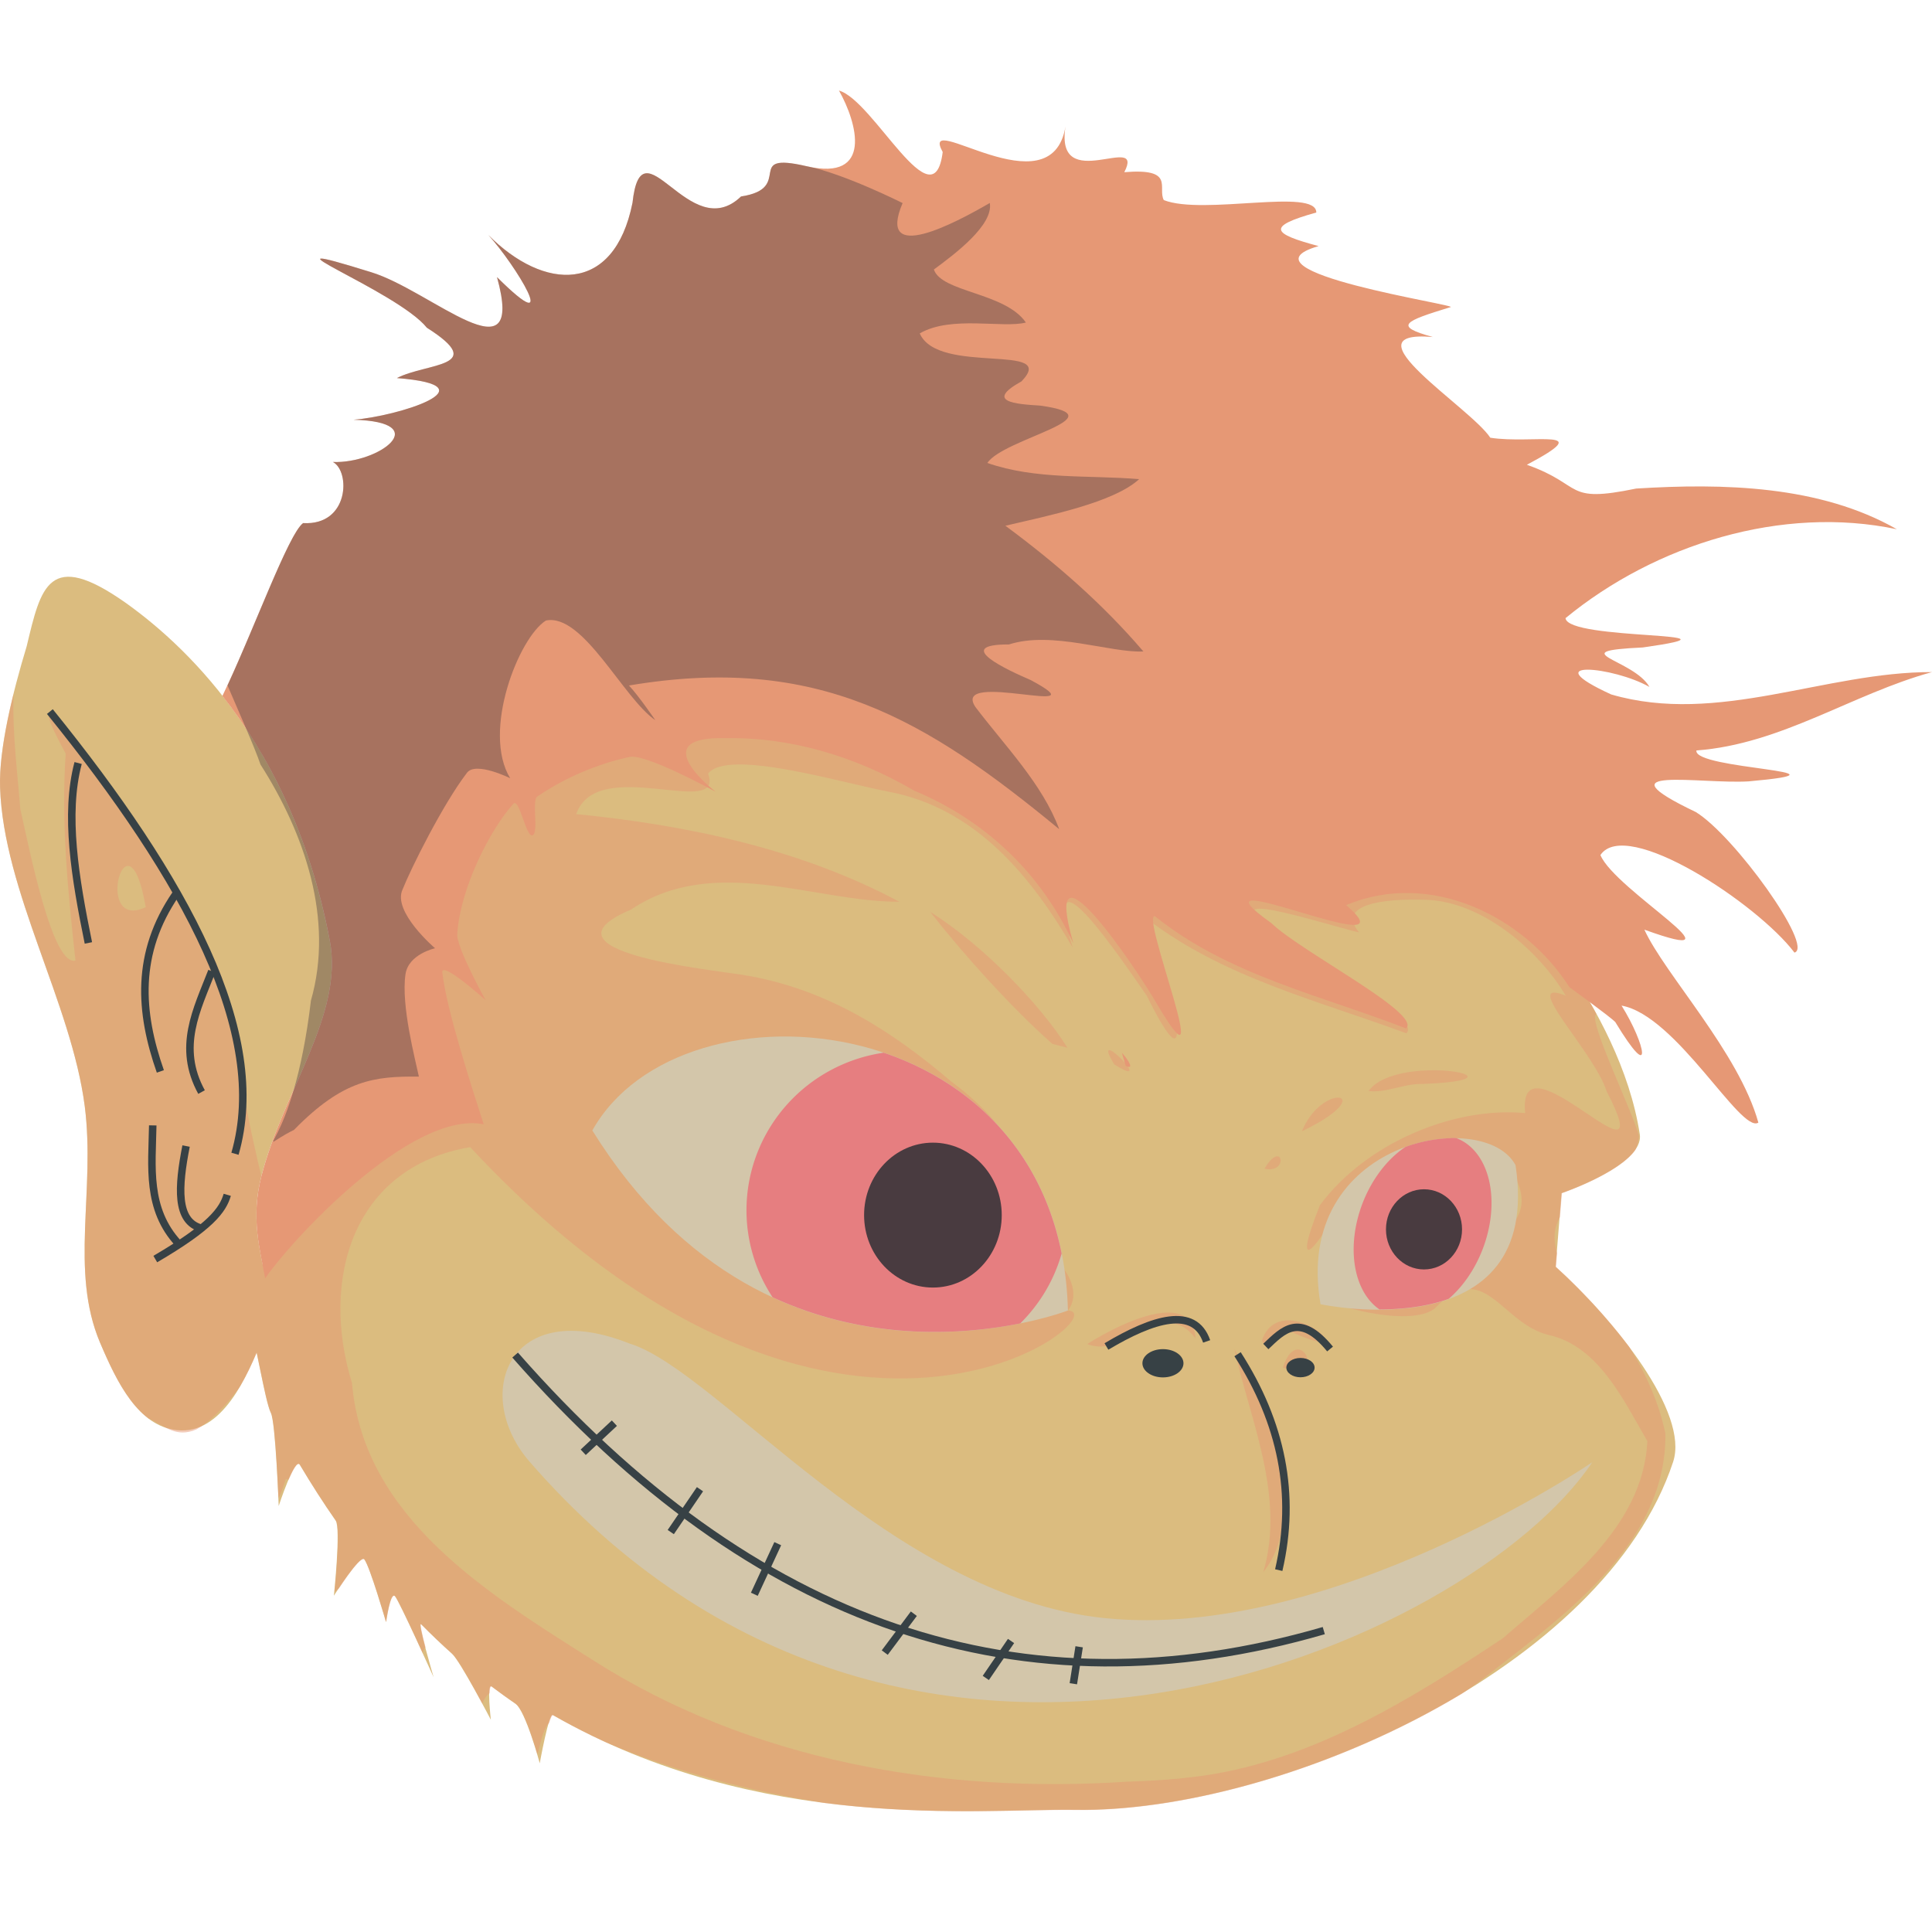 <svg xmlns="http://www.w3.org/2000/svg" width="16" height="16" version="1.1">
 <path style="fill:#dbbc7f" d="m 4.214,5.137 8.25,2.216 c 0,0 0.953,0.973 1.116,2.041 0.039,0.254 -0.648,0.487 -0.648,0.487 l -0.049,0.61 c 0.488,0.44 1.108,1.208 0.973,1.616 -0.567,1.716 -3.274,2.907 -4.953,2.881 -0.795,-0.012 -2.609,0.198 -4.325,-0.785 -0.033,-0.019 -0.108,0.4 -0.108,0.4 0,0 -0.117,-0.436 -0.202,-0.494 -0.066,-0.045 -0.131,-0.093 -0.197,-0.142 -0.041,-0.031 -0.006,0.275 -0.006,0.275 0,0 -0.254,-0.486 -0.322,-0.547 -0.086,-0.077 -0.171,-0.158 -0.255,-0.243 -0.037,-0.037 0.103,0.438 0.103,0.438 0,0 -0.284,-0.63 -0.32,-0.671 -0.039,-0.044 -0.074,0.215 -0.074,0.215 0,0 -0.134,-0.462 -0.18,-0.52 -0.034,-0.044 -0.252,0.301 -0.252,0.301 0,0 0.059,-0.558 0.015,-0.622 C 2.679,12.448 2.58,12.294 2.483,12.131 2.442,12.062 2.308,12.472 2.308,12.472 c 0,0 -0.026,-0.697 -0.065,-0.771 -0.049,-0.095 -0.13,-0.628 -0.178,-0.728 l 0.128,-0.594 z"/>
 <path style="fill:#dbbc7f" d="M 1.039,4.991 C 1.609,5.397 2.434,6.233 2.731,7.788 2.848,8.403 2.351,9.023 2.165,9.739 2.014,10.321 2.336,10.659 2.176,11.075 2.05,11.4 1.839,11.884 1.465,11.844 1.145,11.809 0.97,11.452 0.828,11.118 0.577,10.523 0.791,9.862 0.702,9.162 0.592,8.308 0.029,7.382 7.0404456e-4,6.522 -0.01,6.203 0.104,5.737 0.221,5.352 0.339,4.859 0.403,4.544 1.039,4.991 Z"/>
 <path style="opacity:0.5;fill:#e69875" d="M 1.18,6.931 C 0.986,6.654 0.058,5.337 0.544,6.241 0.505,6.816 0.563,7.386 0.625,7.955 0.434,8.002 0.247,7.048 0.168,6.699 0.15,6.447 0.101,6.085 0.112,5.747 0.043,6.026 -0.007,6.307 6.9113547e-4,6.522 0.029,7.382 0.592,8.308 0.702,9.162 0.791,9.862 0.577,10.523 0.828,11.118 c 0.102,0.241 0.221,0.492 0.4,0.628 0.138,0.063 0.229,0.166 0.4,0.091 0.17,-0.094 0.351,-0.341 0.351,-0.341 0.057,-0.095 0.106,-0.197 0.147,-0.294 0.041,0.193 0.086,0.437 0.118,0.499 0.033,0.063 0.055,0.552 0.062,0.705 0.017,-0.031 0.037,-0.081 0.061,-0.158 0.008,0.002 0.016,0.004 0.024,0.006 0.036,-0.084 0.075,-0.155 0.093,-0.123 0.097,0.163 0.196,0.318 0.298,0.463 0.04,0.058 -0.003,0.506 -0.012,0.59 0.011,-0.008 0.023,-0.017 0.036,-0.028 0.064,-0.097 0.187,-0.273 0.212,-0.241 0.045,0.057 0.172,0.493 0.177,0.511 0.001,9.09e-4 0.003,0.002 0.004,0.003 0.003,-0.019 0.036,-0.251 0.074,-0.208 0.024,0.027 0.14,0.277 0.227,0.467 0.007,-0.02 0.014,-0.036 0.024,-0.046 -0.028,-0.107 -0.051,-0.206 -0.034,-0.189 0.084,0.085 0.169,0.166 0.255,0.243 0.05,0.044 0.172,0.267 0.249,0.411 0.018,-0.041 0.038,-0.07 0.061,-0.084 0.001,-0.039 0.006,-0.065 0.019,-0.055 0.065,0.05 0.131,0.097 0.197,0.142 0.063,0.043 0.142,0.291 0.18,0.419 0.023,-0.072 0.041,-0.206 0.097,-0.261 0.013,-0.041 0.024,-0.068 0.033,-0.063 0.145,0.083 0.291,0.157 0.437,0.224 4.364e-4,1.85e-4 8.728e-4,4.36e-4 0.001,6.18e-4 0.581,0.247 1.193,0.402 1.816,0.503 0.876,0.111 1.63,0.05 2.07,0.057 0.931,0.014 2.178,-0.346 3.201,-0.962 0.088,-0.061 0.175,-0.124 0.26,-0.191 0.629,-0.49 1.437,-1.08 1.426,-1.964 -0.053,-0.257 -0.162,-0.496 -0.299,-0.718 -0.184,-0.244 -0.406,-0.481 -0.607,-0.663 l 0.009,-0.113 c -0.037,-0.125 -0.022,-0.221 0.024,-0.299 l 0.016,-0.198 c 0,0 0.466,-0.159 0.608,-0.357 0.016,-0.034 0.026,-0.072 0.03,-0.113 C 13.538,9.238 13.137,8.429 13.221,8.398 12.89,7.79 12.464,7.353 12.464,7.353 L 4.214,5.137 2.193,10.379 l -0.02,0.091 c -0.042,-0.209 -0.085,-0.44 -0.009,-0.731 -0.41,-1.696 0.013,-1.261 -0.985,-2.808 z M 6.109,6.331 C 6.455,6.325 7.05,6.497 7.366,6.558 8.08,6.694 8.541,7.26 8.883,7.846 8.603,6.924 9.294,7.955 9.497,8.246 9.969,9.201 9.659,7.959 9.5,7.61 10.133,8.096 10.911,8.285 11.646,8.557 11.789,8.437 10.857,7.959 10.625,7.739 9.913,7.306 10.964,7.654 11.255,7.722 11.064,7.487 11.461,7.439 11.813,7.452 c 0.463,0.015 0.931,0.419 1.154,0.794 -0.393,-0.16 0.234,0.463 0.337,0.788 0.48,0.929 -0.748,-0.531 -0.673,0.184 -0.588,-0.055 -1.316,0.245 -1.7,0.763 -0.252,0.631 -0.004,0.34 0.182,-0.039 0.719,-0.755 -0.226,0.336 0.077,0.758 -0.757,-0.07 0.415,0.357 0.692,0.136 0.411,-0.425 0.542,0.118 0.94,0.219 0.417,0.09 0.624,0.543 0.821,0.88 -0.036,0.722 -0.695,1.193 -1.195,1.631 -0.779,0.518 -1.625,1.042 -2.573,1.151 -0.179,0.022 -0.36,0.033 -0.54,0.038 C 7.805,14.857 6.217,14.583 4.908,13.747 4.051,13.204 3.009,12.574 2.915,11.453 2.652,10.603 2.914,9.667 3.894,9.5 6.937,12.769 9.279,10.867 8.844,10.853 9.054,10.584 8.455,10.097 8.577,10.585 8.698,9.878 8.416,9.356 7.882,8.96 7.408,8.557 6.861,8.187 6.148,8.073 5.861,8.027 4.409,7.879 5.227,7.532 5.915,7.07 6.744,7.47 7.448,7.468 6.634,7.032 5.692,6.833 4.772,6.742 4.945,6.245 6.003,6.791 5.864,6.407 5.905,6.354 5.993,6.333 6.108,6.331 Z m -5.042,0.841 c 0.045,0.008 0.098,0.098 0.14,0.341 C 0.888,7.663 0.951,7.151 1.066,7.172 Z m 6.636,0.379 c 0.257,0.33 0.66,0.782 1.012,1.094 l 0.125,0.032 C 8.616,8.318 8.134,7.82 7.702,7.551 Z m 1.485,1.146 c -0.019,-0.001 -0.015,0.029 0.04,0.118 0.279,0.176 0.016,-0.114 -0.04,-0.118 z m 2.645,0.167 c -0.19,0.005 -0.411,0.049 -0.499,0.171 0.142,0.019 0.294,-0.062 0.441,-0.058 0.609,-0.022 0.375,-0.122 0.058,-0.113 z M 11.066,9.091 c -0.074,0.01 -0.21,0.094 -0.284,0.278 0.373,-0.18 0.38,-0.291 0.284,-0.278 z m 1.166,0.379 C 12.357,9.452 12.822,9.915 12.476,10.179 12.255,10.552 12.424,9.722 12.265,9.675 12.187,9.537 12.191,9.477 12.232,9.471 Z m -1.653,0.106 c -0.024,-0.001 -0.061,0.024 -0.107,0.103 0.143,0.031 0.158,-0.101 0.107,-0.103 z m 1.355,0.077 c 0.014,0.003 0.033,0.014 0.055,0.04 -0.105,0.108 -0.117,-0.051 -0.055,-0.04 z m 0.136,0.098 c 0.032,-0.01 0.075,0.181 0.155,0.331 0.023,0.136 -0.215,0.046 -0.207,-0.043 0.017,-0.203 0.032,-0.282 0.052,-0.288 z m -0.405,0.024 c 0.006,-0.002 0.016,0.002 0.028,0.02 -0.038,0.053 -0.047,-0.013 -0.028,-0.02 z m 0.014,0.078 c 0.009,0.002 0.02,0.01 0.034,0.03 -0.061,0.086 -0.073,-0.038 -0.034,-0.03 z m -0.131,0.083 c 0.029,0.003 0.047,0.035 0.016,0.123 -0.204,0.006 -0.08,-0.129 -0.016,-0.123 z m 0.528,0.297 c 0.009,0.002 0.022,0.015 0.04,0.043 -0.049,0.129 -0.08,-0.053 -0.04,-0.043 z m -0.051,0.192 c 0.006,0.002 0.013,0.01 0.022,0.03 -0.04,0.084 -0.047,-0.037 -0.022,-0.03 z m -2.362,0.445 c -0.216,0.006 -0.52,0.172 -0.659,0.261 0.325,0.128 0.623,-0.407 0.897,-0.047 C 9.891,10.921 9.793,10.867 9.664,10.87 Z m 0.993,0.065 c -0.083,0.004 -0.162,0.046 -0.204,0.161 0.014,0.122 0.182,-0.118 0.254,-0.061 0.497,0.227 0.2,-0.111 -0.05,-0.1 z m -0.433,0.238 c 0.123,0.57 0.425,1.214 0.239,1.847 0.38,-0.479 0.047,-1.324 -0.239,-1.847 z m 0.535,0.004 c -0.042,-0.007 -0.095,0.028 -0.134,0.149 0.268,0.079 0.226,-0.134 0.134,-0.149 z m -1.154,0.072 c -0.103,0.004 -0.19,0.045 -0.026,0.137 0.316,-0.087 0.158,-0.142 0.026,-0.137 z"/>
 <path style="fill:#e69875" d="M 6.948,0.75 C 7.099,1.017 7.233,1.503 6.682,1.377 6.146,1.252 6.587,1.559 6.137,1.627 5.708,2.039 5.314,0.982 5.238,1.68 5.085,2.442 4.503,2.408 4.044,1.946 4.266,2.188 4.667,2.842 4.116,2.295 4.357,3.165 3.572,2.406 3.073,2.254 1.997,1.919 3.291,2.408 3.535,2.714 4.051,3.042 3.535,3.003 3.287,3.131 4.1,3.195 3.288,3.45 2.927,3.476 3.601,3.494 3.139,3.84 2.757,3.826 2.903,3.903 2.892,4.354 2.51,4.332 2.385,4.425 2.087,5.258 1.842,5.763 2.214,6.237 2.56,6.893 2.731,7.788 2.848,8.403 2.351,9.023 2.165,9.739 2.075,10.086 2.152,10.345 2.196,10.587 2.394,10.293 3.401,9.19 4.006,9.311 3.898,8.978 3.698,8.359 3.663,8.054 c -0.012,-0.104 0.358,0.228 0.358,0.228 0,0 -0.249,-0.449 -0.234,-0.551 C 3.813,7.352 4.059,6.87 4.251,6.657 4.303,6.599 4.359,6.962 4.416,6.914 4.459,6.878 4.404,6.627 4.449,6.597 4.819,6.342 5.205,6.271 5.205,6.271 5.322,6.224 5.927,6.557 5.927,6.557 c 0,0 -0.603,-0.461 0.081,-0.444 0.519,-0.01 1.061,0.141 1.563,0.435 0.582,0.242 1.049,0.678 1.318,1.265 C 8.618,6.866 9.371,7.952 9.589,8.327 10.088,9.168 9.439,7.556 9.565,7.588 10.172,8.076 10.935,8.241 11.644,8.517 11.78,8.395 10.769,7.879 10.528,7.644 9.741,7.085 11.752,8.014 11.148,7.496 c 0.696,-0.293 1.473,0.09 1.849,0.679 0,0 0.339,0.246 0.38,0.289 0.321,0.53 0.252,0.184 0.052,-0.136 0.455,0.081 0.988,1.064 1.133,0.969 C 14.401,8.717 13.786,8.067 13.618,7.699 14.509,8.021 13.373,7.372 13.254,7.081 13.467,6.765 14.554,7.483 14.861,7.889 15.025,7.842 14.364,6.921 14.044,6.725 13.226,6.334 14.082,6.495 14.481,6.471 15.454,6.384 14.022,6.374 14.049,6.215 14.753,6.163 15.341,5.746 16,5.566 15.116,5.563 14.227,6.009 13.343,5.751 12.699,5.456 13.365,5.52 13.66,5.689 13.53,5.459 12.926,5.394 13.605,5.362 14.576,5.225 12.981,5.308 12.965,5.119 13.709,4.508 14.759,4.182 15.709,4.383 15.071,4.019 14.271,4.001 13.55,4.046 12.946,4.171 13.122,4.017 12.645,3.849 13.239,3.534 12.691,3.68 12.342,3.625 12.18,3.376 11.125,2.728 11.866,2.791 11.536,2.7 11.629,2.661 12.011,2.544 12.123,2.532 10.189,2.249 10.92,2.038 10.538,1.936 10.48,1.877 10.901,1.76 10.903,1.552 9.965,1.786 9.638,1.657 9.584,1.555 9.736,1.391 9.311,1.426 9.487,1.085 8.733,1.625 8.824,1.047 8.707,1.757 7.603,0.889 7.807,1.259 7.732,1.858 7.234,0.83 6.948,0.75 Z M 9.291,8.719 c 0.011,0.036 0.021,0.071 0.031,0.107 0.075,0.039 0.025,-0.046 -0.031,-0.107 z"/>
 <path style="fill:#d3c6aa" d="m 5.224,11.13 c 0.725,0.233 2.164,2.087 3.918,2.27 1.873,0.195 4.044,-1.29 4.044,-1.29 -0.991,1.488 -5.672,3.617 -8.814,-0.021 -0.464,-0.557 -0.15,-1.363 0.852,-0.958 z"/>
 <path style="fill:#d3c6aa" d="M 4.905,9.363 C 5.646,8.034 8.783,8.326 8.844,10.853 c 0,0 -2.427,0.938 -3.938,-1.49 z"/>
 <path style="opacity:0.4;fill:#493b40" d="M 6.682,1.377 C 6.146,1.252 6.587,1.559 6.137,1.627 5.708,2.039 5.314,0.982 5.238,1.68 5.085,2.442 4.503,2.408 4.044,1.946 4.266,2.188 4.667,2.842 4.116,2.295 4.357,3.165 3.572,2.406 3.073,2.254 1.997,1.919 3.291,2.408 3.535,2.714 4.051,3.042 3.535,3.003 3.287,3.131 4.1,3.195 3.288,3.45 2.927,3.476 3.601,3.494 3.139,3.84 2.757,3.826 2.903,3.903 2.892,4.354 2.51,4.332 2.392,4.42 2.12,5.167 1.884,5.676 1.993,5.932 2.105,6.179 2.157,6.331 2.521,6.901 2.768,7.612 2.575,8.286 2.423,9.568 2.042,9.553 2.435,9.357 2.844,8.939 3.102,8.913 3.469,8.916 3.44,8.777 3.32,8.326 3.358,8.069 3.382,7.901 3.603,7.853 3.603,7.853 c 0,0 -0.356,-0.303 -0.269,-0.487 0.066,-0.167 0.332,-0.704 0.534,-0.967 0.073,-0.095 0.357,0.046 0.357,0.046 -0.236,-0.388 0.071,-1.165 0.296,-1.306 0.308,-0.064 0.641,0.645 0.906,0.825 0,0 -0.135,-0.198 -0.218,-0.287 C 6.771,5.414 7.669,5.958 8.772,6.867 8.633,6.492 8.322,6.177 8.078,5.855 7.868,5.54 9.15,5.961 8.536,5.632 8.348,5.551 7.879,5.336 8.356,5.337 c 0.356,-0.115 0.843,0.072 1.113,0.058 C 9.133,5.002 8.741,4.66 8.326,4.354 8.68,4.271 9.224,4.162 9.434,3.968 9.015,3.933 8.579,3.974 8.177,3.834 8.311,3.63 9.284,3.452 8.615,3.359 8.404,3.346 8.156,3.327 8.46,3.158 8.772,2.833 7.768,3.111 7.617,2.761 7.878,2.61 8.304,2.721 8.496,2.671 8.324,2.421 7.798,2.422 7.734,2.232 7.909,2.103 8.229,1.863 8.197,1.681 c -0.277,0.161 -0.942,0.518 -0.722,7.2e-4 0,0 -0.487,-0.245 -0.793,-0.305 z"/>
 <path style="fill:#d3c6aa" d="M 12.551,9.649 C 12.29,9.163 10.701,9.438 10.936,10.801 c 0,0 1.849,0.396 1.615,-1.152 z"/>
 <path style="fill:none;stroke:#374145;stroke-width:0.062px" d="M 9.163,11.151 C 9.552,10.919 9.892,10.816 9.993,11.109 v 0"/>
 <path style="fill:none;stroke:#374145;stroke-width:0.062px" d="m 10.483,11.151 c 0.142,-0.135 0.28,-0.286 0.532,0.021"/>
 <ellipse style="fill:#374145" cx="9.631" cy="11.29" rx=".17" ry=".117"/>
 <ellipse style="fill:#374145" cx="10.77" cy="11.326" rx=".117" ry=".08"/>
 <path style="fill:none;stroke:#374145;stroke-width:0.062px" d="m 10.249,11.215 c 0.365,0.568 0.486,1.163 0.341,1.788"/>
 <path style="fill:#e67e80" d="m 7.318,8.718 a 1.331,1.32 0 0 0 -1.136,1.304 1.331,1.32 0 0 0 0.216,0.721 c 0.806,0.373 1.596,0.308 2.051,0.217 a 1.331,1.32 0 0 0 0.343,-0.579 C 8.616,9.492 8.009,8.951 7.318,8.718 Z"/>
 <path style="fill:#e67e80" d="m 12.013,9.426 c -0.12,0.003 -0.248,0.027 -0.373,0.072 a 0.532,0.781 21.077 0 0 -0.356,0.467 0.532,0.781 21.077 0 0 0.14,0.879 c 0.181,-3.26e-4 0.386,-0.02 0.574,-0.088 a 0.532,0.781 21.077 0 0 0.28,-0.409 0.532,0.781 21.077 0 0 -0.216,-0.921 0.532,0.781 21.077 0 0 -0.004,-0.001 c -0.015,-2.215e-4 -0.03,-6.546e-4 -0.045,-2.4e-4 z"/>
 <path style="fill:none;stroke:#374145;stroke-width:0.062px" d="m 4.266,11.222 c 1.974,2.251 4.201,3.007 6.697,2.282"/>
 <path style="fill:none;stroke:#374145;stroke-width:0.062px" d="M 4.83,12.027 5.088,11.786"/>
 <path style="fill:none;stroke:#374145;stroke-width:0.062px" d="M 5.555,12.688 5.797,12.333"/>
 <path style="fill:none;stroke:#374145;stroke-width:0.062px" d="M 6.247,13.203 6.441,12.784"/>
 <path style="fill:none;stroke:#374145;stroke-width:0.062px" d="M 7.327,13.686 7.568,13.364"/>
 <path style="fill:none;stroke:#374145;stroke-width:0.062px" d="M 8.164,13.896 8.373,13.59"/>
 <path style="fill:none;stroke:#374145;stroke-width:0.062px" d="M 8.889,13.944 8.937,13.638"/>
 <path style="fill:none;stroke:#374145;stroke-width:0.062px" d="M 0.413,5.893 C 1.54,7.286 2.233,8.558 1.946,9.555"/>
 <path style="fill:none;stroke:#374145;stroke-width:0.062px" d="M 0.732,7.809 C 0.622,7.271 0.534,6.745 0.647,6.319 v 0 0"/>
 <path style="fill:none;stroke:#374145;stroke-width:0.062px" d="M 1.328,8.873 C 1.156,8.384 1.12,7.894 1.456,7.404"/>
 <path style="fill:none;stroke:#374145;stroke-width:0.062px" d="M 1.669,9.044 C 1.465,8.671 1.631,8.361 1.754,8.043"/>
 <path style="fill:none;stroke:#374145;stroke-width:0.062px" d="m 1.265,9.32 c -0.006,0.342 -0.053,0.692 0.213,0.979"/>
 <path style="fill:none;stroke:#374145;stroke-width:0.062px" d="M 1.541,9.491 C 1.475,9.827 1.455,10.116 1.669,10.172"/>
 <path style="fill:none;stroke:#374145;stroke-width:0.062px" d="M 1.882,9.895 C 1.845,10.021 1.746,10.158 1.286,10.427"/>
 <ellipse style="fill:#493b40" cx="7.726" cy="10.063" rx=".57" ry=".6"/>
 <ellipse style="fill:#493b40" cx="11.793" cy="10.181" rx=".315" ry=".332"/>
</svg>
